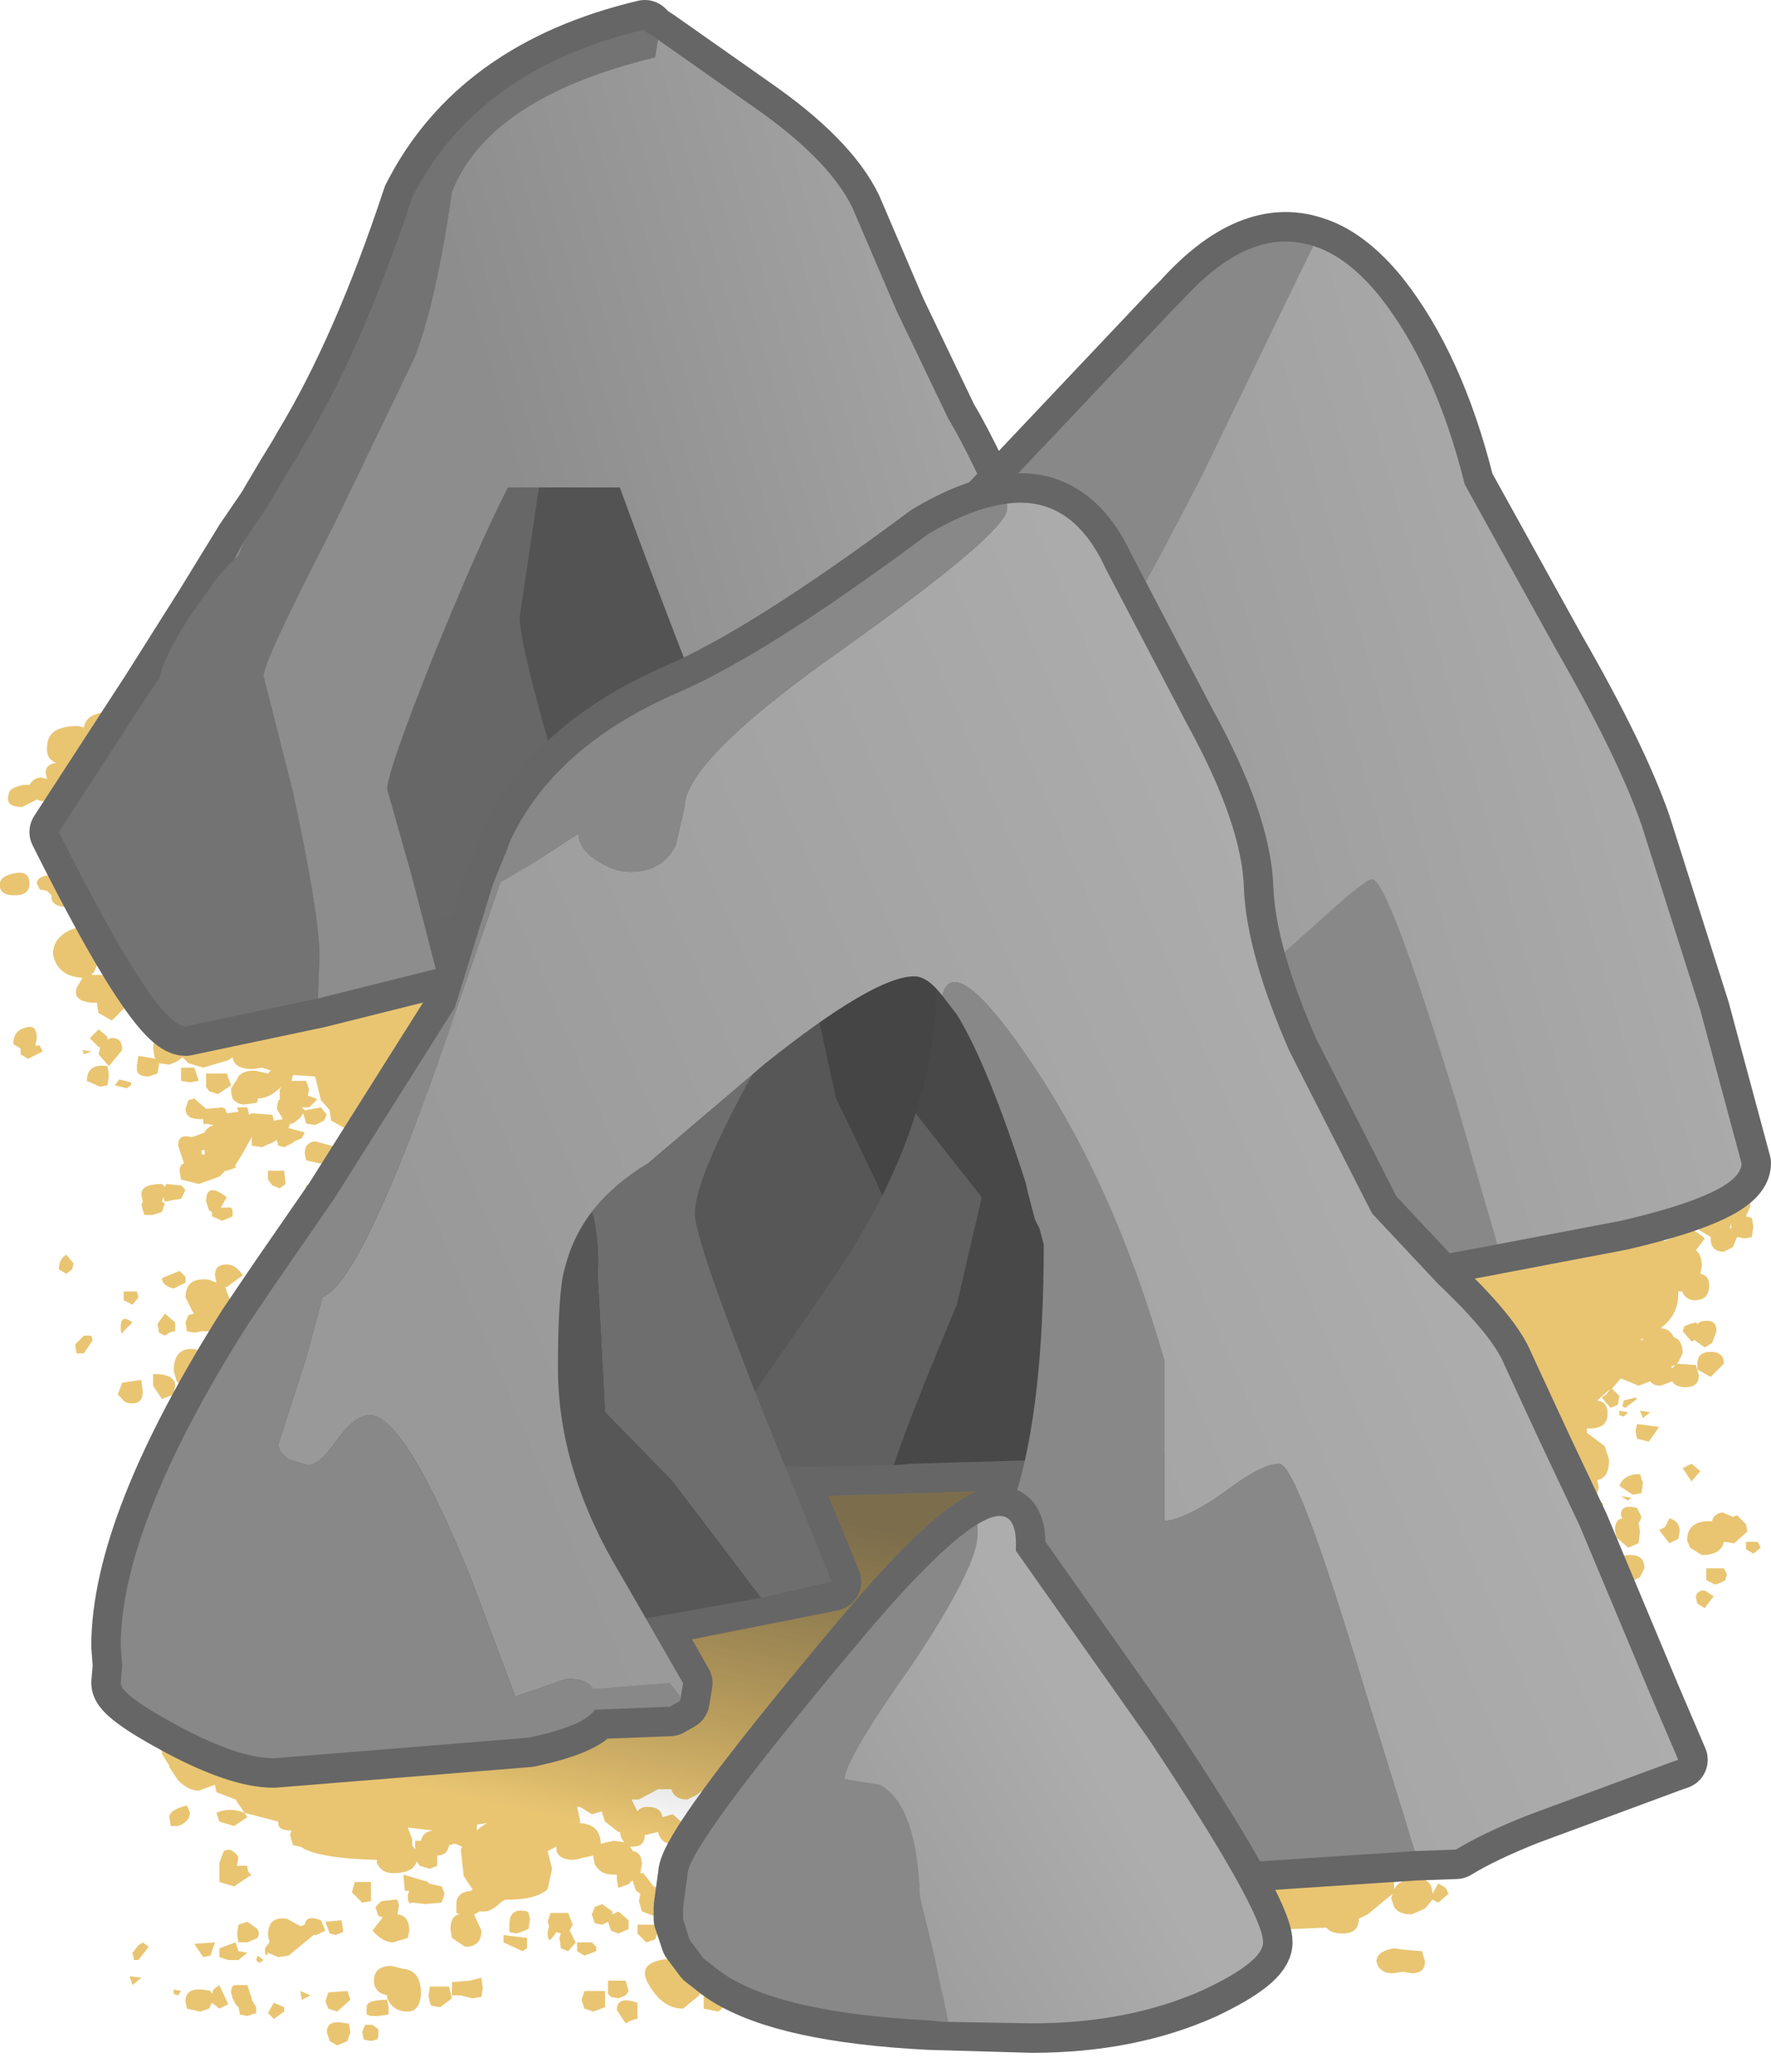 <?xml version="1.0" encoding="UTF-8" standalone="no"?>
<svg xmlns:xlink="http://www.w3.org/1999/xlink" height="70.35px" width="60.15px" xmlns="http://www.w3.org/2000/svg">
  <g transform="matrix(1.0, 0.0, 0.0, 1.0, -1.55, 9.25)">
    <path d="M52.6 36.85 Q49.95 36.85 49.25 36.25 49.1 36.1 49.1 35.5 49.1 34.55 50.95 33.4 52.55 32.35 54.65 31.75 58.1 30.7 58.3 31.45 58.45 31.85 58.05 32.9 L58.3 32.8 58.6 32.45 Q58.95 32.35 59.45 32.8 L59.15 33.2 Q59.35 33.35 59.35 33.75 L59.3 34.0 Q59.6 34.05 59.6 34.4 59.6 34.9 59.1 34.9 58.85 34.9 58.7 34.65 L58.7 34.6 58.55 34.6 58.55 34.7 Q58.55 35.4 57.95 35.85 58.25 35.85 58.4 36.15 58.7 36.25 58.7 36.7 L58.55 37.0 58.5 37.05 59.15 37.1 59.25 37.45 Q59.25 37.85 58.8 37.85 58.45 37.85 58.35 37.65 L57.95 37.8 Q57.7 37.8 57.6 37.65 L57.2 37.8 56.6 37.55 56.3 37.9 56.55 38.15 56.5 38.45 56.25 38.55 55.95 38.2 56.1 38.1 56.25 37.9 55.8 38.3 Q56.15 38.35 56.15 38.75 56.15 39.25 55.55 39.25 L55.45 39.25 55.45 39.4 56.05 39.85 56.2 40.3 Q56.2 40.95 55.8 41.0 L55.85 41.25 55.75 41.65 56.0 41.8 55.95 42.05 55.45 42.1 55.45 41.95 55.35 41.95 Q55.05 41.95 54.95 41.75 L54.9 41.55 Q54.9 41.15 55.4 40.95 L55.55 40.95 55.3 40.85 55.3 40.55 54.85 40.25 54.8 39.95 54.85 39.7 54.55 39.3 54.5 39.1 Q54.1 39.05 54.05 38.75 L54.1 38.1 53.15 37.4 Q52.8 37.25 52.8 36.85 L52.6 36.85 M60.3 32.45 L60.35 32.45 60.35 32.4 60.35 32.3 60.3 32.45 M59.85 31.5 Q59.9 31.2 60.4 31.2 61.0 31.2 61.0 31.7 L60.85 32.05 61.05 32.1 61.1 32.4 61.05 32.75 60.8 32.8 60.55 32.75 60.4 33.1 60.1 33.25 Q59.65 33.25 59.65 32.8 L59.65 32.75 59.15 32.45 59.1 32.15 Q59.1 31.55 59.8 31.5 L59.85 31.5 M57.35 36.2 L57.25 36.25 57.35 36.25 57.35 36.2 M59.45 35.6 Q59.85 35.55 59.85 35.95 L59.7 36.35 59.45 36.5 59.1 36.25 59.0 36.3 58.7 35.95 58.75 35.8 Q58.75 35.75 59.15 35.65 L59.2 35.7 Q59.3 35.6 59.45 35.6 M60.1 37.05 L59.65 37.5 59.2 37.25 59.2 37.05 Q59.2 36.65 59.65 36.65 60.1 36.65 60.1 37.05 M58.35 37.2 L58.45 37.1 58.3 37.15 58.35 37.2 M57.15 38.25 L56.75 38.55 56.65 38.5 56.7 38.3 57.1 38.2 57.15 38.25 M56.55 38.8 L56.55 38.65 56.85 38.7 56.7 38.85 56.55 38.8 M57.55 39.7 L57.15 39.6 57.1 39.35 57.15 39.1 57.9 39.2 57.55 39.7 M57.35 38.9 L57.25 38.65 57.6 38.7 57.35 38.9 M57.0 41.5 L56.55 41.2 Q56.7 40.8 57.25 40.8 L57.35 41.1 57.3 41.45 57.0 41.5 M56.95 41.6 L56.85 41.7 56.6 41.55 56.95 41.6 M56.5 43.1 L56.6 43.4 56.55 43.65 56.25 43.75 55.9 43.35 55.95 43.1 56.5 43.1 M56.6 42.2 Q56.6 41.8 57.15 41.95 L57.3 42.25 57.25 42.4 57.2 42.45 57.25 42.75 57.2 43.15 56.85 43.3 56.45 42.95 56.4 42.7 Q56.4 42.35 56.65 42.3 L56.6 42.2 M58.1 42.6 L58.25 42.3 Q58.6 42.4 58.6 42.75 L58.55 43.0 58.25 43.15 57.9 42.7 58.1 42.6 M59.0 41.05 L58.7 40.6 59.0 40.45 59.3 40.7 59.0 41.05 M58.85 43.05 Q58.85 42.45 59.5 42.4 L59.7 42.4 Q59.75 42.15 60.05 42.1 L60.4 42.25 60.55 42.2 60.85 42.5 60.9 42.75 60.45 43.15 60.1 43.1 Q60.0 43.55 59.35 43.55 L58.95 43.3 58.85 43.05 M60.2 44.2 L60.15 44.4 Q60.0 44.5 59.8 44.55 L59.5 44.4 59.5 44.0 60.1 44.0 60.2 44.2 M59.15 45.0 Q59.15 44.75 59.45 44.75 L59.75 44.95 59.45 45.35 59.2 45.2 59.15 45.0 M57.25 44.3 L56.95 44.45 Q56.5 44.45 56.5 44.0 56.5 43.5 56.95 43.55 57.4 43.55 57.4 44.0 L57.25 44.3 M61.35 43.3 L61.1 43.5 60.85 43.35 60.85 43.1 61.25 43.1 61.35 43.3 M5.35 15.8 L5.1 16.0 4.6 16.5 3.95 16.65 4.2 17.05 Q4.2 17.7 3.7 17.7 L3.35 17.6 Q3.35 17.95 2.95 17.95 L2.8 17.9 2.3 18.15 Q1.7 18.15 1.85 17.7 1.85 17.5 2.35 17.4 L2.55 17.4 Q2.7 17.15 2.95 17.15 L3.15 17.2 3.1 17.0 Q3.1 16.7 3.45 16.65 3.1 16.5 3.15 16.1 3.15 15.4 4.2 15.4 L4.4 15.45 Q4.45 15.05 5.0 14.95 5.55 14.8 5.55 15.35 L5.35 15.8 M3.55 20.55 L3.85 20.5 4.3 21.0 4.15 21.4 3.9 21.55 Q3.25 21.55 3.3 21.15 L3.15 21.0 2.9 20.95 2.8 20.75 Q2.8 20.45 3.5 20.45 L3.55 20.55 M1.55 20.75 Q1.55 20.5 2.05 20.4 2.55 20.3 2.55 20.75 2.55 21.15 2.05 21.15 1.5 21.15 1.55 20.75 M4.9 22.65 L4.8 22.9 4.65 23.1 4.75 23.3 4.85 23.5 4.75 23.75 4.65 23.85 4.85 23.85 Q5.55 23.85 5.55 24.3 L5.55 24.45 5.85 24.9 5.35 25.4 4.9 25.15 4.85 24.9 4.85 24.8 Q4.0 24.8 4.15 24.3 L4.35 23.95 Q3.5 23.9 3.35 23.15 3.35 22.5 4.15 22.25 4.9 22.0 4.9 22.65 M15.95 26.3 Q15.15 27.25 14.6 27.3 L14.75 27.45 14.85 27.7 Q14.85 28.15 14.25 28.4 L13.85 28.55 Q13.8 29.05 13.25 29.05 L12.8 28.8 12.75 28.5 12.75 28.45 12.45 28.1 12.25 27.3 11.5 27.25 11.45 27.45 11.95 27.45 12.05 27.75 12.0 27.95 12.3 28.05 12.3 28.1 12.05 28.35 11.8 28.35 11.9 28.45 12.45 28.35 12.65 28.6 12.55 28.8 12.25 28.95 11.95 28.9 11.85 28.55 11.75 28.7 11.5 28.9 11.4 28.9 11.35 29.05 11.9 29.2 11.8 29.4 11.55 29.5 11.5 29.55 11.2 29.7 11.0 29.65 10.95 29.45 10.8 29.55 Q10.65 29.6 10.45 29.7 L10.1 29.65 10.1 29.35 9.8 29.9 9.55 30.3 9.55 30.4 9.25 30.5 9.2 30.5 9.0 30.7 8.3 30.95 7.7 30.8 7.65 30.5 Q7.65 30.3 7.8 30.25 L7.6 29.65 Q7.6 29.25 8.0 29.35 L8.1 29.35 8.5 29.2 Q8.55 29.05 8.8 28.95 L8.55 28.9 Q8.45 29.0 8.45 28.75 L8.35 28.75 Q7.85 28.75 7.85 28.4 L7.95 28.1 8.15 28.05 8.55 28.4 9.1 28.35 9.2 28.4 9.25 28.55 9.65 28.5 9.6 28.35 9.95 28.35 10.0 28.55 10.0 28.6 10.1 28.55 10.8 28.6 10.85 28.8 11.15 28.75 11.1 28.65 10.95 28.4 11.0 28.1 11.05 28.1 11.05 27.9 11.05 27.75 11.1 27.65 Q10.7 28.05 10.3 28.05 L10.3 28.15 10.25 28.2 9.85 28.25 Q9.6 28.25 9.45 28.05 L9.4 27.85 9.4 27.7 9.6 27.4 Q9.7 27.1 10.2 27.1 L10.65 27.2 10.75 27.1 10.45 27.0 10.15 27.05 Q9.5 27.05 9.45 26.65 L9.3 26.75 8.45 27.0 7.95 26.85 7.75 26.65 7.55 26.8 7.3 26.9 6.95 26.85 6.95 26.9 6.9 27.2 6.6 27.3 Q6.25 27.3 6.2 27.1 L6.2 26.9 6.25 26.6 6.85 26.7 6.8 26.65 6.75 26.35 Q6.75 25.85 7.25 25.85 L7.7 26.25 Q8.4 25.6 9.05 25.65 9.55 25.7 9.65 26.05 9.85 25.3 13.2 24.2 16.7 23.0 16.7 25.0 L15.95 26.3 M11.2 30.5 L11.25 30.95 11.05 31.1 10.8 31.0 10.65 30.8 10.65 30.5 11.2 30.5 M12.25 29.5 L12.8 29.65 13.35 29.65 13.45 30.0 Q13.45 30.35 12.95 30.35 L12.5 30.35 12.5 30.25 12.4 30.25 11.95 30.15 11.9 29.9 Q11.9 29.55 12.25 29.5 M12.6 31.7 L12.3 31.75 12.1 31.6 12.2 31.85 12.2 32.15 11.9 32.2 11.55 32.15 11.5 31.85 Q11.5 31.45 12.0 31.55 L11.9 31.4 11.95 31.0 Q12.65 30.85 12.65 31.3 L12.6 31.7 M8.15 27.0 L8.3 27.45 8.0 27.5 7.7 27.45 7.7 27.0 8.15 27.0 M8.55 27.65 L8.55 27.2 9.25 27.2 9.4 27.6 8.95 27.9 8.65 27.8 8.55 27.65 M5.2 26.05 L5.3 26.0 Q5.7 25.95 5.7 26.4 L5.25 26.95 4.9 26.55 4.95 26.3 4.9 26.3 4.6 26.0 4.9 25.7 5.2 25.95 5.2 26.05 M5.2 27.6 L4.95 27.65 4.5 27.45 Q4.5 26.85 5.2 26.95 L5.25 27.25 5.2 27.6 M5.6 27.4 L6.0 27.5 6.0 27.6 5.85 27.7 5.45 27.6 5.6 27.4 M8.5 29.95 L8.5 29.8 8.4 29.8 8.4 29.85 8.4 29.95 8.5 29.95 M2.9 26.25 L3.0 26.45 2.5 26.7 2.25 26.55 2.25 26.35 2.0 26.2 Q2.0 25.75 2.4 25.65 2.8 25.5 2.8 26.0 L2.75 26.25 2.9 26.25 M4.65 26.45 L4.4 26.55 4.35 26.4 4.65 26.45 M4.0 33.85 L3.8 34.0 3.55 33.85 Q3.55 33.5 3.8 33.35 L4.05 33.65 4.0 33.85 M4.7 36.25 L4.4 36.7 4.15 36.7 4.1 36.4 4.4 36.1 4.5 36.1 4.65 36.1 4.7 36.25 M9.4 31.75 L9.45 31.85 9.45 32.05 9.1 32.2 8.75 32.05 8.75 31.9 8.65 31.85 8.55 31.55 Q8.55 30.85 9.25 31.4 L9.05 31.75 9.4 31.75 M7.7 31.45 L7.15 31.55 7.1 31.4 7.05 31.55 7.15 31.6 7.05 31.9 6.75 32.0 6.45 32.0 6.35 31.65 6.4 31.55 6.35 31.3 Q6.35 30.95 7.05 30.95 L7.15 31.05 7.2 30.95 7.7 31.0 7.85 31.15 7.7 31.45 M7.05 34.15 L7.65 33.9 7.85 34.1 7.85 34.3 7.45 34.5 Q7.05 34.4 7.05 34.15 M6.05 35.05 L5.75 34.9 5.75 34.6 6.2 34.6 6.25 34.8 6.05 35.05 M5.65 35.8 Q5.65 35.35 6.05 35.65 L5.75 35.95 Q5.65 36.15 5.65 35.8 M7.5 35.95 Q7.35 35.95 7.15 36.1 L6.95 36.0 6.9 35.7 7.15 35.35 7.5 35.65 7.5 35.95 M9.25 34.45 L9.2 34.45 9.45 35.15 9.2 35.7 8.7 35.95 8.4 35.95 8.15 36.0 7.9 35.95 7.85 35.65 7.95 35.4 8.15 35.35 8.1 35.3 7.85 34.8 Q7.85 34.1 8.65 34.2 L8.9 34.3 8.85 34.05 Q8.85 33.75 9.1 33.7 9.5 33.6 9.8 34.05 L9.25 34.45 M8.4 37.8 L8.0 38.0 7.55 37.65 7.45 37.3 Q7.45 36.55 8.05 36.55 8.6 36.55 8.6 37.3 L8.4 37.8 M6.75 37.4 Q7.5 37.4 7.5 37.8 L7.45 38.1 7.05 38.25 6.75 37.8 6.75 37.4 M6.4 38.0 Q6.4 38.4 6.05 38.4 5.8 38.4 5.7 38.25 L5.55 38.1 5.7 37.7 6.35 37.6 6.4 38.0 M23.05 41.65 Q23.05 40.95 28.25 40.5 L34.9 40.15 36.0 40.15 38.95 40.5 Q39.4 40.7 39.4 41.25 39.4 42.05 38.2 43.1 L36.8 43.9 37.6 44.2 37.9 44.7 Q37.9 45.45 36.8 45.65 L33.35 46.0 Q35.5 45.9 36.3 46.4 L36.7 47.0 Q36.7 48.1 34.55 48.05 L34.25 48.1 Q34.75 48.55 35.55 48.9 35.9 49.0 35.9 49.7 35.9 50.6 33.45 50.95 L27.65 51.55 25.4 51.55 25.2 51.7 24.9 51.85 Q24.45 51.85 24.35 51.5 L23.9 51.5 23.25 51.85 23.0 51.85 23.2 52.25 Q23.3 52.1 23.55 52.1 24.0 52.1 24.05 52.45 L24.4 52.35 24.85 52.75 Q24.85 53.35 24.35 53.35 24.0 53.35 23.9 52.95 L23.5 53.05 23.45 53.05 Q23.45 53.45 23.05 53.45 L22.95 53.45 23.05 53.6 Q23.35 53.65 23.35 54.05 L23.3 54.35 23.4 54.35 23.75 54.8 24.2 54.95 24.3 55.3 24.1 55.7 24.3 55.85 24.05 56.25 23.75 55.95 23.8 55.8 23.75 55.8 23.35 55.65 23.25 55.3 23.3 55.05 23.15 54.95 23.05 54.65 23.05 54.6 22.95 54.65 22.95 54.7 22.7 54.8 22.55 54.85 22.5 54.55 22.5 54.4 22.35 54.4 Q21.95 54.4 21.75 54.05 L21.7 53.8 21.7 53.75 21.05 53.9 Q20.55 53.9 20.45 53.6 L20.45 53.45 20.15 53.6 20.3 54.2 20.15 54.9 Q19.75 55.25 18.8 55.25 L18.7 55.25 18.55 55.35 Q18.25 55.65 18.0 55.65 L17.85 55.65 17.65 55.75 17.9 56.3 Q17.9 56.85 17.35 56.85 L16.9 56.55 16.85 56.25 Q16.85 55.8 17.15 55.75 L17.05 55.7 17.05 55.4 Q17.05 55.0 17.55 54.95 L17.6 54.9 17.3 54.45 17.2 53.55 17.25 53.45 17.0 53.35 16.8 53.4 Q16.75 53.75 16.4 53.75 L16.4 53.8 16.4 54.1 16.15 54.2 15.8 54.1 15.7 53.95 Q15.6 54.35 14.9 54.35 14.5 54.35 14.35 54.0 L14.35 53.9 Q12.35 53.85 11.75 53.45 L11.5 53.4 11.4 53.05 11.45 52.9 11.4 52.9 Q11.05 52.9 11.0 52.7 L11.0 52.6 9.85 52.3 9.95 52.45 9.5 52.75 9.0 52.6 8.9 52.3 Q9.35 52.1 9.85 52.3 L9.55 51.85 8.9 51.6 8.85 51.35 8.3 51.55 Q7.95 51.55 7.6 51.2 L7.3 50.75 7.3 50.7 7.05 50.3 7.05 50.0 7.7 50.1 7.7 50.2 10.9 50.4 11.35 50.5 Q11.35 50.0 11.9 50.0 L14.05 50.1 17.25 49.7 17.2 49.35 22.55 46.9 22.4 46.3 Q22.4 45.6 23.95 45.05 L26.7 44.0 26.8 43.95 24.1 44.25 Q23.15 44.25 22.85 43.9 L22.8 43.45 Q22.8 43.0 23.25 42.85 23.5 42.7 24.3 42.5 23.05 42.5 23.05 41.65 M26.0 52.7 Q26.0 53.25 25.5 53.25 L24.9 52.9 24.9 52.7 Q24.9 52.1 25.45 52.1 26.0 52.1 26.0 52.7 M21.25 52.1 L21.15 52.1 21.25 52.55 21.25 52.65 Q21.95 52.7 21.95 53.35 L22.4 53.25 22.75 53.3 22.65 53.15 22.6 52.95 22.55 52.95 22.1 52.6 22.0 52.3 22.0 52.25 21.65 52.35 21.25 52.1 M22.0 55.4 L22.35 55.65 22.35 55.75 22.55 55.65 22.9 55.95 22.9 56.25 22.55 56.4 22.3 56.3 22.2 56.0 22.0 56.1 21.75 56.05 21.65 55.75 21.75 55.5 22.0 55.4 M23.85 56.15 L23.9 56.35 23.8 56.6 23.5 56.7 23.2 56.4 23.2 56.1 23.75 56.1 23.85 56.15 M22.8 58.5 L22.55 58.6 22.3 58.55 22.2 58.45 22.2 58.0 22.8 58.0 22.9 58.35 22.8 58.5 M23.45 57.75 Q23.45 57.3 24.4 57.25 25.2 57.2 25.3 57.95 L26.0 57.85 26.05 58.15 26.05 58.25 Q26.4 58.35 26.3 58.75 L25.95 59.05 25.45 58.95 25.45 58.65 25.45 58.5 25.3 58.45 25.3 58.5 24.75 58.95 Q24.2 58.95 23.8 58.45 23.45 58.0 23.45 57.75 M21.8 56.85 L21.8 57.0 21.4 57.15 21.15 57.0 21.15 56.7 21.65 56.7 21.8 56.85 M20.9 56.3 L21.1 56.7 20.85 57.0 20.6 56.9 20.55 56.55 20.6 56.4 20.45 56.35 20.3 56.55 Q20.15 56.75 20.15 56.35 L20.2 56.15 20.15 56.0 20.25 55.7 20.85 55.7 21.0 56.1 20.9 56.3 M21.4 58.35 L22.1 58.35 22.1 58.9 21.7 59.05 21.4 58.95 21.3 58.65 21.4 58.35 M22.8 59.45 L22.5 59.0 Q22.5 58.5 23.2 58.75 L23.2 59.3 Q23.05 59.3 22.8 59.45 M16.25 52.9 L15.4 52.8 15.55 53.2 15.55 53.4 15.65 53.55 15.65 53.25 15.85 53.25 Q15.9 52.95 16.25 52.9 M16.1 54.7 L16.55 54.8 16.65 55.05 16.55 55.35 16.0 55.4 15.55 55.35 Q15.4 55.45 15.4 55.1 L15.45 54.95 15.3 54.95 15.25 54.4 16.1 54.65 16.1 54.7 M17.75 52.7 L17.75 52.9 Q17.9 52.75 18.1 52.65 L17.75 52.7 M13.6 54.65 L14.15 54.65 14.15 55.3 13.85 55.35 13.5 55.0 13.6 54.65 M15.05 55.25 L15.1 55.45 15.05 55.75 Q15.45 55.8 15.45 56.3 L15.4 56.55 14.9 56.7 Q14.55 56.7 14.2 56.3 L14.55 55.85 14.4 55.8 14.3 55.5 14.5 55.3 14.95 55.25 15.05 55.25 M13.2 56.25 L13.2 56.35 12.95 56.45 12.75 56.4 12.6 56.0 13.15 55.95 13.2 56.25 M13.35 58.35 L13.45 58.65 13.0 59.05 12.7 58.95 12.6 58.7 12.7 58.4 13.35 58.35 M14.7 58.5 Q14.25 58.4 14.25 58.0 14.25 57.5 14.85 57.5 L15.25 57.6 Q15.85 57.65 15.85 58.45 15.8 59.05 15.4 59.05 14.9 59.05 14.7 58.6 L14.7 58.5 M11.9 56.1 Q11.95 55.75 12.45 55.95 L12.6 56.3 12.3 56.45 12.2 56.45 11.9 56.7 11.35 57.15 11.0 57.2 10.65 57.05 Q10.55 57.3 10.55 56.9 L10.7 56.7 10.65 56.45 Q10.65 55.8 11.3 55.9 L11.75 56.15 11.9 56.1 M10.3 56.55 L9.95 56.7 9.65 56.7 9.6 56.4 9.65 56.1 9.95 56.0 10.3 56.25 10.35 56.4 10.3 56.55 M10.35 57.4 L10.25 57.3 10.3 57.15 10.5 57.3 10.35 57.4 M12.1 58.5 L11.8 58.65 11.75 58.35 12.1 58.5 M10.25 59.1 L9.95 59.2 9.7 59.15 9.65 58.9 9.55 58.8 9.45 58.6 9.4 58.4 Q9.4 58.15 9.55 58.15 L9.95 58.15 10.1 58.6 10.1 58.65 10.25 58.9 10.25 59.1 M10.85 59.3 L10.65 59.1 10.85 58.75 11.2 58.9 11.2 59.05 10.85 59.3 M14.75 59.15 L14.4 59.2 14.15 59.2 14.0 59.15 14.0 58.9 Q14.0 58.65 14.7 58.65 L14.75 58.9 14.75 59.15 M14.2 59.5 L14.4 59.65 14.4 59.9 14.35 60.0 14.15 60.05 13.9 60.0 13.9 59.95 13.85 59.75 13.95 59.5 14.2 59.5 M13.35 60.05 L13.0 60.2 12.75 60.05 12.65 59.75 Q12.65 59.3 13.3 59.45 L13.4 59.45 13.45 59.75 13.35 60.05 M19.5 56.25 L19.1 56.4 18.85 56.35 18.85 56.1 Q18.85 55.5 19.45 55.65 L19.5 55.7 19.55 55.9 19.5 56.25 M19.3 57.0 L18.65 56.7 18.65 56.45 19.45 56.55 19.45 56.9 19.3 57.0 M17.9 58.55 L17.6 58.6 17.2 58.5 16.9 58.5 16.9 58.05 17.5 58.0 17.9 57.9 17.95 58.25 17.9 58.55 M16.1 58.5 L16.15 58.2 16.8 58.2 16.9 58.6 16.5 58.9 16.2 58.85 16.15 58.75 16.1 58.5 M8.0 52.3 Q8.0 52.6 7.6 52.75 L7.35 52.75 7.3 52.45 Q7.3 52.2 7.9 52.05 L8.0 52.3 M9.65 53.8 L9.6 54.1 9.95 54.1 Q9.95 54.35 10.1 54.4 L9.5 54.8 9.0 54.65 9.0 54.25 9.0 54.0 9.15 53.6 Q9.4 53.45 9.65 53.8 M9.65 57.0 L9.95 57.05 9.65 57.3 9.3 57.3 9.0 57.2 9.0 56.9 9.55 56.7 9.65 57.0 M8.7 57.15 L8.45 57.2 8.15 56.75 8.85 56.7 8.7 57.15 M7.6 58.5 L7.45 58.45 7.45 58.3 7.7 58.35 7.6 58.5 M8.7 58.35 L8.75 58.45 8.8 58.3 9.0 58.15 9.3 58.8 9.0 58.95 8.75 58.75 8.65 58.95 8.35 59.05 7.9 58.95 7.85 58.7 Q7.85 58.15 8.7 58.35 M6.6 56.85 L6.25 57.3 6.1 57.3 6.05 57.05 6.25 56.8 6.4 56.7 6.6 56.85 M5.95 57.85 L6.35 57.9 6.05 58.15 5.95 57.85 M50.75 55.05 L50.4 55.35 50.2 55.25 49.95 55.55 49.5 55.75 Q49.05 55.75 48.9 55.5 L48.8 55.2 48.85 55.05 48.0 55.75 47.7 55.9 Q47.7 56.4 47.15 56.4 46.75 56.4 46.6 56.2 L45.4 56.25 Q44.95 56.25 44.8 55.75 L44.7 55.2 Q44.7 54.3 46.8 53.95 48.9 53.6 48.9 54.7 L48.9 54.9 Q49.05 54.6 49.5 54.55 50.2 54.45 50.2 55.05 L50.4 54.7 50.65 54.85 50.75 55.05 M49.25 56.95 L49.85 57.0 49.95 57.35 Q49.95 57.75 49.5 57.75 L49.2 57.7 48.85 57.75 Q48.5 57.75 48.35 57.5 L48.3 57.35 Q48.3 57.0 48.9 56.9 L49.25 56.95" fill="#e9c572" fill-rule="evenodd" stroke="none"/>
    <path d="M41.65 44.4 Q41.65 48.15 36.6 53.65 30.5 60.45 22.8 60.05 L18.9 60.05 Q16.0 61.1 14.1 61.1 7.05 61.1 5.25 58.85 4.65 58.1 4.65 55.4 4.65 49.15 7.3 47.3 9.2 45.95 16.5 45.35 20.05 45.05 20.1 43.65 20.15 41.05 20.6 40.45 21.45 39.5 24.85 38.2 28.45 36.85 30.75 36.85 31.95 36.85 32.45 37.2 L33.5 37.55 36.95 37.65 37.45 38.25 Q38.6 39.0 39.65 40.3 L41.0 42.35 Q41.65 43.65 41.65 44.4" fill="url(#gradient0)" fill-rule="evenodd" stroke="none"/>
    <path d="M27.1 -5.65 Q29.7 -3.85 30.5 -2.2 L32.0 1.3 33.75 4.95 Q35.5 7.85 39.85 19.25 39.85 19.65 31.8 24.25 L29.5 25.45 Q28.05 26.3 27.5 26.8 27.45 27.75 26.75 28.1 L19.85 28.55 18.65 28.4 Q18.5 28.35 18.5 27.7 18.5 26.25 22.05 22.2 25.3 18.5 26.7 17.7 L25.95 16.0 Q25.9 16.7 25.45 17.2 24.9 18.05 23.9 18.05 21.9 18.05 20.55 17.3 L21.45 20.2 Q21.45 20.75 16.0 22.1 L16.35 23.65 12.35 24.65 7.85 25.6 Q6.85 25.6 3.55 19.0 L6.7 14.15 8.5 11.3 9.85 9.1 10.6 8.0 11.25 6.9 11.65 6.25 11.85 5.9 Q13.85 2.6 15.55 -2.55 17.75 -6.9 23.45 -8.25 L23.45 -8.2 23.9 -7.9 27.1 -5.65" fill="#535353" fill-rule="evenodd" stroke="none"/>
    <path d="M27.1 -5.65 L23.9 -7.9 23.45 -8.2 23.45 -8.25 Q17.75 -6.9 15.55 -2.55 13.85 2.6 11.85 5.9 L11.65 6.25 11.25 6.9 10.6 8.0 9.85 9.1 8.5 11.3 6.7 14.15 3.55 19.0 Q6.85 25.6 7.85 25.6 L12.35 24.65 16.35 23.65 16.0 22.1 Q21.45 20.75 21.45 20.2 L20.55 17.3 Q21.9 18.05 23.9 18.05 24.9 18.05 25.45 17.2 25.9 16.7 25.95 16.0 L26.7 17.7 Q25.3 18.5 22.05 22.2 18.5 26.25 18.5 27.7 18.5 28.35 18.65 28.4 L19.85 28.55 26.75 28.1 Q27.45 27.75 27.5 26.8 28.05 26.3 29.5 25.45 L31.8 24.25 Q39.85 19.65 39.85 19.25 35.5 7.85 33.75 4.95 L32.0 1.3 30.5 -2.2 Q29.7 -3.85 27.1 -5.65 Z" fill="none" stroke="#666666" stroke-linecap="round" stroke-linejoin="round" stroke-width="2.0"/>
    <path d="M18.45 14.75 Q18.0 13.4 18.0 10.4 18.0 8.2 20.15 4.8 22.55 1.1 23.6 5.7 L24.9 11.45 25.95 15.8 Q25.95 16.6 25.45 17.2 24.9 18.05 23.9 18.05 19.7 18.05 18.45 14.75" fill="#535353" fill-rule="evenodd" stroke="none"/>
    <path d="M19.2 11.7 Q19.2 12.95 21.45 20.2 21.45 20.85 14.1 22.55 12.85 22.55 12.2 20.35 11.8 18.9 11.8 17.85 11.8 14.15 13.6 9.4 15.5 4.2 17.95 2.85 L18.05 3.65 17.4 6.6 17.35 6.75 19.6 5.15 19.95 5.25 20.1 5.65 19.2 11.7" fill="#676767" fill-rule="evenodd" stroke="none"/>
    <path d="M23.9 -7.9 L23.8 -7.3 Q18.2 -5.95 16.9 -2.75 16.35 1.1 15.6 2.95 L12.9 8.55 Q10.5 13.2 10.5 13.7 L11.5 17.65 Q12.4 21.85 12.4 23.2 L12.35 24.65 7.85 25.6 Q6.85 25.6 3.55 19.0 L6.7 14.15 6.95 13.8 Q7.25 12.65 8.55 10.9 9.05 10.15 9.5 9.75 L9.65 9.6 9.85 9.1 10.6 8.0 11.25 6.9 11.65 6.25 11.85 5.9 Q13.85 2.6 15.55 -2.55 17.75 -6.9 23.45 -8.25 L23.45 -8.2 23.9 -7.9" fill="#737373" fill-rule="evenodd" stroke="none"/>
    <path d="M12.35 24.65 L12.4 23.2 Q12.4 21.85 11.5 17.65 L10.5 13.7 Q10.5 13.2 12.9 8.55 L15.6 2.95 Q16.35 1.1 16.9 -2.75 18.2 -5.95 23.8 -7.3 L23.9 -7.9 27.1 -5.65 Q29.7 -3.85 30.5 -2.2 L32.0 1.3 33.75 4.95 Q35.5 7.85 39.85 19.25 39.85 19.65 31.8 24.25 L29.5 25.45 Q28.05 26.3 27.5 26.8 27.45 27.75 26.75 28.1 L19.85 28.55 18.65 28.4 Q18.5 28.35 18.5 27.7 18.5 26.25 22.05 22.2 25.3 18.5 26.7 17.7 25.35 14.8 22.6 7.3 L18.8 7.3 Q17.85 9.15 16.3 12.95 14.7 16.95 14.7 17.55 L15.55 20.55 16.35 23.65 12.35 24.65 M9.85 9.1 L9.65 9.6 9.5 9.75 9.85 9.1" fill="url(#gradient1)" fill-rule="evenodd" stroke="none"/>
    <path d="M41.7 0.95 Q44.0 -1.6 46.15 -0.9 47.3 -0.55 48.4 0.8 50.3 3.2 51.3 7.2 L54.4 12.8 Q56.5 16.45 57.3 18.75 L59.3 25.05 60.7 30.25 Q60.7 31.25 56.6 32.2 L52.4 33.0 52.15 33.05 48.9 33.65 48.75 33.7 45.8 34.2 43.55 34.6 41.4 34.6 Q40.4 32.45 39.6 28.65 L38.15 22.45 37.7 19.35 Q37.4 17.25 36.75 16.4 L34.65 13.5 Q33.7 11.9 34.05 10.6 L34.0 10.5 30.95 13.15 Q30.8 13.45 30.8 12.85 30.8 12.4 34.4 8.65 L35.3 7.7 41.4 1.25 41.7 0.95" fill="#888888" fill-rule="evenodd" stroke="none"/>
    <path d="M41.7 0.95 Q44.0 -1.6 46.15 -0.9 47.3 -0.55 48.4 0.8 50.3 3.2 51.3 7.2 L54.4 12.8 Q56.5 16.45 57.3 18.75 L59.3 25.05 60.7 30.25 Q60.7 31.25 56.6 32.2 L52.4 33.0 52.15 33.05 48.9 33.65 48.75 33.7 45.8 34.2 43.55 34.6 41.4 34.6 Q40.4 32.45 39.6 28.65 L38.15 22.45 37.7 19.35 Q37.4 17.25 36.75 16.4 L34.65 13.5 Q33.7 11.9 34.05 10.6 L34.0 10.5 30.95 13.15 Q30.8 13.45 30.8 12.85 30.8 12.4 34.4 8.65 L35.3 7.7 41.4 1.25 41.7 0.95 Z" fill="none" stroke="#666666" stroke-linecap="round" stroke-linejoin="round" stroke-width="2.0"/>
    <path d="M45.8 34.2 L44.65 30.8 Q41.45 23.25 41.45 21.6 41.45 19.5 42.35 21.0 L43.8 24.3 46.05 22.3 Q47.9 20.6 48.15 20.6 48.7 20.6 51.05 28.3 L52.4 33.0 52.15 33.05 48.9 33.65 48.45 32.55 48.3 32.55 48.75 33.7 45.8 34.2 M46.15 -0.9 L42.4 6.85 Q38.35 14.75 37.55 14.75 36.75 14.75 36.6 14.1 L36.55 13.4 Q36.55 12.55 37.0 11.45 35.95 11.2 35.05 9.8 L34.4 8.65 35.3 7.7 41.4 1.25 41.7 0.95 Q44.0 -1.6 46.15 -0.9" fill="#888888" fill-rule="evenodd" stroke="none"/>
    <path d="M52.4 33.0 L51.05 28.3 Q48.7 20.6 48.15 20.6 47.9 20.6 46.05 22.3 L43.8 24.3 42.35 21.0 Q41.45 19.5 41.45 21.6 41.45 23.25 44.65 30.8 L45.8 34.2 43.55 34.6 41.4 34.6 Q40.4 32.45 39.6 28.65 L38.15 22.45 37.7 19.35 Q37.4 17.25 36.75 16.4 L34.65 13.5 Q33.7 11.9 34.05 10.6 L34.0 10.5 30.95 13.15 Q30.8 13.45 30.8 12.85 30.8 12.4 34.4 8.65 L35.05 9.8 Q35.95 11.2 37.0 11.45 36.55 12.55 36.55 13.4 L36.6 14.1 Q36.75 14.75 37.55 14.75 38.35 14.75 42.4 6.85 L46.15 -0.9 Q47.3 -0.55 48.4 0.8 50.3 3.2 51.3 7.2 L54.4 12.8 Q56.5 16.45 57.3 18.75 L59.3 25.05 60.7 30.25 Q60.7 31.25 56.6 32.2 L52.4 33.0 M48.75 33.7 L48.3 32.55 48.45 32.55 48.9 33.65 48.75 33.7" fill="url(#gradient2)" fill-rule="evenodd" stroke="none"/>
    <path d="M43.8 20.95 Q43.9 23.15 45.35 26.45 L48.15 31.95 50.4 34.35 Q52.25 36.1 52.65 37.1 L53.9 39.8 55.2 42.55 57.65 48.4 58.55 50.5 58.4 50.55 53.4 52.4 Q51.9 53.0 51.0 53.55 L49.6 53.6 40.55 54.2 40.4 53.8 38.3 53.85 35.3 53.6 Q33.3 53.2 32.1 52.2 30.7 51.05 30.7 49.9 30.7 47.7 33.2 44.95 L35.7 42.05 36.05 41.5 36.4 40.35 34.2 40.4 29.2 40.55 28.2 40.55 29.8 44.45 23.5 45.7 24.75 47.9 24.65 48.5 24.3 48.7 21.75 48.8 Q21.4 49.35 19.5 49.75 L10.85 50.45 Q9.65 50.45 7.6 49.35 5.65 48.3 5.65 47.9 L5.7 47.3 5.65 46.65 Q5.65 42.55 9.95 35.75 L11.0 34.2 12.9 31.45 17.0 24.95 18.3 20.75 18.75 19.65 18.9 19.25 Q20.4 16.1 24.5 14.3 27.55 13.0 33.05 8.9 34.55 8.0 35.75 7.85 37.95 7.55 39.1 10.05 L41.85 15.3 Q43.75 18.75 43.8 20.95" fill="#454545" fill-rule="evenodd" stroke="none"/>
    <path d="M43.8 20.95 Q43.9 23.15 45.35 26.45 L48.15 31.95 50.4 34.35 Q52.25 36.1 52.65 37.1 L53.9 39.8 55.2 42.55 57.65 48.4 58.55 50.5 58.4 50.55 53.4 52.4 Q51.9 53.0 51.0 53.55 L49.6 53.6 40.55 54.2 40.4 53.8 38.3 53.85 35.3 53.6 Q33.3 53.2 32.1 52.2 30.7 51.05 30.7 49.9 30.7 47.7 33.2 44.95 L35.7 42.05 36.05 41.5 36.4 40.35 34.2 40.4 29.2 40.55 28.2 40.55 29.8 44.45 23.5 45.7 24.75 47.9 24.65 48.5 24.3 48.7 21.75 48.8 Q21.4 49.35 19.5 49.75 L10.85 50.45 Q9.65 50.45 7.6 49.35 5.65 48.3 5.65 47.9 L5.7 47.3 5.65 46.65 Q5.65 42.55 9.95 35.75 L11.0 34.2 12.9 31.45 17.0 24.95 18.3 20.75 18.75 19.65 18.9 19.25 Q20.4 16.1 24.5 14.3 27.55 13.0 33.05 8.9 34.55 8.0 35.75 7.85 37.95 7.55 39.1 10.05 L41.85 15.3 Q43.75 18.75 43.8 20.95 Z" fill="none" stroke="#666666" stroke-linecap="round" stroke-linejoin="round" stroke-width="2.0"/>
    <path d="M32.0 33.45 Q30.8 35.6 30.4 35.85 29.35 35.25 30.1 33.9 L28.15 32.7 Q27.6 32.3 27.6 31.2 L28.0 30.25 28.45 29.55 27.1 28.85 Q26.9 28.75 26.9 28.3 26.9 27.65 28.15 26.1 29.5 24.5 31.0 23.5 35.05 20.7 35.05 25.9 35.05 26.7 34.35 27.4 33.6 28.15 33.6 29.05 L33.35 29.95 33.15 30.65 Q33.15 31.25 32.0 33.45" fill="#454545" fill-rule="evenodd" stroke="none"/>
    <path d="M28.45 22.25 L29.3 25.1 29.95 28.05 31.3 30.85 32.6 33.85 Q32.6 34.3 31.6 34.9 30.7 35.45 29.8 35.65 L30.1 35.75 30.4 36.2 29.45 37.3 28.2 38.1 26.3 38.1 25.75 37.35 Q25.7 37.05 26.0 36.7 L25.4 36.4 23.4 36.0 Q23.2 35.25 23.65 34.9 L23.2 34.65 22.8 34.35 23.15 33.8 Q23.35 33.5 23.8 33.45 L23.45 33.2 Q23.3 32.95 23.3 32.6 23.3 32.0 26.35 27.3 27.1 26.3 27.65 24.45 28.15 22.6 28.45 22.25" fill="#575757" fill-rule="evenodd" stroke="none"/>
    <path d="M34.3 23.45 L35.3 23.2 35.3 23.6 35.15 24.0 Q38.1 25.15 40.1 30.65 41.75 35.1 41.75 38.5 L41.7 39.4 41.2 40.1 37.65 40.3 37.7 39.5 38.25 35.25 38.1 34.8 37.95 34.35 38.25 33.15 37.3 31.2 36.45 28.95 36.85 29.1 37.25 29.05 37.3 28.75 Q37.3 28.0 36.25 26.35 L34.75 24.1 34.3 23.45 M31.9 40.5 L29.2 40.55 Q26.8 40.55 26.35 40.0 L26.3 39.3 29.85 34.15 Q31.8 31.3 32.65 28.55 L34.9 31.4 34.05 35.05 Q32.4 39.0 31.9 40.5" fill="#606060" fill-rule="evenodd" stroke="none"/>
    <path d="M37.65 40.3 L34.2 40.4 32.45 40.45 31.9 40.5 Q32.4 39.0 34.05 35.05 L34.9 31.4 32.65 28.55 Q33.35 26.35 33.35 24.2 33.35 23.7 34.1 23.5 L34.3 23.45 34.75 24.1 36.25 26.35 Q37.3 28.0 37.3 28.75 L37.25 29.05 36.85 29.1 36.45 28.95 37.3 31.2 38.25 33.15 37.95 34.35 38.1 34.8 38.25 35.25 37.7 39.5 37.65 40.3" fill="#484848" fill-rule="evenodd" stroke="none"/>
    <path d="M23.2 45.75 L21.5 45.85 Q18.6 45.85 16.85 41.7 L15.65 37.3 Q15.65 33.1 18.6 28.65 21.5 24.3 24.25 24.3 25.25 24.3 25.95 25.0 L26.6 26.0 27.45 24.55 Q28.3 23.45 29.0 23.65 L28.8 23.9 Q28.65 24.15 28.65 24.5 L26.9 27.6 Q25.15 30.85 25.15 31.95 25.15 32.85 27.45 38.65 L29.8 44.45 27.4 45.0 24.35 41.0 22.1 38.7 21.85 34.05 Q21.95 32.1 21.25 30.9 20.55 29.8 20.55 32.0 L20.6 33.4 20.55 33.4 Q19.9 33.25 20.0 34.35 L19.75 36.3 Q20.3 45.0 21.15 45.0 21.65 45.0 21.65 44.0 L21.9 43.65 23.2 45.75" fill="#6e6e6e" fill-rule="evenodd" stroke="none"/>
    <path d="M27.4 45.0 L23.2 45.75 21.9 43.65 21.65 44.0 Q21.65 45.0 21.15 45.0 20.3 45.0 19.75 36.3 L20.0 34.35 Q19.9 33.25 20.55 33.4 L20.6 33.4 20.55 32.0 Q20.55 29.8 21.25 30.9 21.95 32.1 21.85 34.05 L22.1 38.7 24.35 41.0 27.4 45.0" fill="#575757" fill-rule="evenodd" stroke="none"/>
    <path d="M49.6 53.6 L40.55 54.2 40.4 53.8 38.3 53.85 35.3 53.6 35.65 53.35 Q36.85 52.4 36.85 52.0 35.15 46.45 35.15 45.35 35.15 44.9 35.7 42.05 L36.05 41.5 Q37.0 38.45 37.0 33.0 L36.85 32.45 36.7 32.15 36.45 31.2 36.4 30.95 Q35.1 26.9 34.05 25.2 L33.55 24.55 Q33.95 23.05 36.35 26.5 39.3 30.7 41.1 36.95 L41.1 42.4 Q41.9 42.3 43.15 41.4 44.4 40.45 45.0 40.45 45.6 40.45 47.85 47.95 L49.6 53.6 M24.65 48.5 L24.3 48.7 21.75 48.8 Q21.4 49.35 19.5 49.75 L10.85 50.45 Q9.65 50.45 7.6 49.35 5.65 48.3 5.65 47.9 L5.7 47.3 5.65 46.65 Q5.65 42.55 9.95 35.75 L11.0 34.2 12.9 31.45 17.0 24.95 18.3 20.75 18.75 19.65 18.9 19.25 Q20.4 16.1 24.5 14.3 27.55 13.0 33.05 8.9 34.55 8.0 35.75 7.85 L35.75 8.05 Q35.75 8.8 30.3 12.7 24.8 16.55 24.8 18.15 L24.5 19.45 Q24.05 20.35 22.95 20.35 22.4 20.35 21.8 19.95 21.2 19.55 21.2 19.05 L19.5 20.15 18.55 20.7 16.35 27.05 Q13.75 34.3 12.5 34.8 L11.95 36.85 11.0 39.8 Q11.0 40.05 11.35 40.3 L12.0 40.5 Q12.4 40.5 12.95 39.7 13.6 38.8 14.1 38.8 15.3 38.8 17.55 44.35 L19.05 48.35 19.65 48.15 20.8 47.75 Q21.5 47.75 21.7 48.1 L24.3 47.9 24.65 48.35 24.65 48.5" fill="#888888" fill-rule="evenodd" stroke="none"/>
    <path d="M35.75 7.85 Q37.95 7.55 39.1 10.05 L41.85 15.3 Q43.75 18.75 43.8 20.95 43.9 23.15 45.35 26.45 L48.15 31.95 50.4 34.35 Q52.25 36.1 52.65 37.1 L53.9 39.8 55.2 42.55 57.65 48.4 58.55 50.5 58.4 50.55 53.4 52.4 Q51.9 53.0 51.0 53.55 L49.6 53.6 47.85 47.95 Q45.6 40.45 45.0 40.45 44.4 40.45 43.15 41.4 41.9 42.3 41.1 42.4 L41.1 36.95 Q39.3 30.7 36.35 26.5 33.95 23.05 33.55 24.55 33.05 23.9 32.6 23.9 31.25 23.9 27.55 26.85 L23.55 30.25 Q21.3 31.6 20.75 33.75 20.5 34.5 20.5 37.2 20.5 40.7 22.65 44.25 L24.75 47.9 24.65 48.5 24.65 48.35 24.3 47.9 21.7 48.1 Q21.5 47.75 20.8 47.75 L19.65 48.15 19.05 48.35 17.55 44.35 Q15.3 38.8 14.1 38.8 13.6 38.8 12.95 39.7 12.4 40.5 12.0 40.5 L11.35 40.3 Q11.0 40.05 11.0 39.8 L11.95 36.85 12.5 34.8 Q13.75 34.3 16.35 27.05 L18.55 20.7 19.5 20.15 21.2 19.05 Q21.2 19.55 21.8 19.95 22.4 20.35 22.95 20.35 24.05 20.35 24.5 19.45 L24.8 18.15 Q24.8 16.55 30.3 12.7 35.75 8.8 35.75 8.05 L35.75 7.85 M35.3 53.6 Q33.3 53.2 32.1 52.2 30.7 51.05 30.7 49.9 30.7 47.7 33.2 44.95 L35.7 42.05 Q35.15 44.9 35.15 45.35 35.15 46.45 36.85 52.0 36.85 52.4 35.65 53.35 L35.3 53.6" fill="url(#gradient3)" fill-rule="evenodd" stroke="none"/>
    <path d="M34.75 42.5 Q36.15 41.65 36.05 43.4 L40.6 49.85 Q44.45 55.65 44.45 56.7 44.45 57.35 42.45 58.3 39.9 59.45 36.6 59.45 L33.1 59.35 Q28.25 59.1 26.25 57.85 L26.1 57.75 25.9 57.6 25.45 57.25 25.0 56.65 24.75 55.9 24.75 55.5 24.9 54.4 Q24.9 53.45 30.6 46.65 33.35 43.35 34.75 42.5" fill="#a2a2a2" fill-rule="evenodd" stroke="none"/>
    <path d="M34.75 42.5 Q36.15 41.65 36.05 43.4 L40.6 49.85 Q44.45 55.65 44.45 56.7 44.45 57.35 42.45 58.3 39.9 59.45 36.6 59.45 L33.1 59.35 Q28.25 59.1 26.25 57.85 L26.1 57.75 25.9 57.6 25.45 57.25 25.0 56.65 24.75 55.9 24.75 55.5 24.9 54.4 Q24.9 53.45 30.6 46.65 33.35 43.35 34.75 42.5 Z" fill="none" stroke="#666666" stroke-linecap="round" stroke-linejoin="round" stroke-width="2.0"/>
    <path d="M33.75 59.4 L33.6 59.4 33.1 59.35 Q28.25 59.1 26.25 57.85 L26.1 57.75 25.9 57.6 25.45 57.25 25.0 56.65 24.95 56.55 24.75 55.9 24.75 55.5 24.9 54.4 Q24.9 53.45 30.6 46.65 33.35 43.35 34.75 42.5 L34.75 42.85 Q34.75 43.95 32.55 47.25 30.25 50.5 30.25 51.15 L31.45 51.35 Q32.7 52.05 32.8 55.15 L33.3 57.2 33.75 59.4" fill="#888888" fill-rule="evenodd" stroke="none"/>
    <path d="M34.75 42.5 Q36.15 41.65 36.05 43.4 L40.6 49.85 Q44.45 55.65 44.45 56.7 44.45 57.35 42.45 58.3 39.9 59.45 36.6 59.45 L33.75 59.4 33.3 57.2 32.8 55.15 Q32.7 52.05 31.45 51.35 L30.25 51.15 Q30.25 50.5 32.55 47.25 34.75 43.95 34.75 42.85 L34.75 42.5" fill="url(#gradient4)" fill-rule="evenodd" stroke="none"/>
  </g>
  <defs>
    <linearGradient gradientTransform="matrix(-0.002, 0.007, -0.014, -0.003, 35.65, 49.6)" gradientUnits="userSpaceOnUse" id="gradient0" spreadMethod="pad" x1="-819.2" x2="819.2">
      <stop offset="0.0" stop-color="#333333" stop-opacity="0.6"/>
      <stop offset="1.0" stop-color="#000000" stop-opacity="0.0"/>
    </linearGradient>
    <linearGradient gradientTransform="matrix(0.013, -0.004, 0.006, 0.021, 29.8, 4.4)" gradientUnits="userSpaceOnUse" id="gradient1" spreadMethod="pad" x1="-819.2" x2="819.2">
      <stop offset="0.0" stop-color="#8d8d8d"/>
      <stop offset="1.0" stop-color="#adadad"/>
    </linearGradient>
    <linearGradient gradientTransform="matrix(0.014, -0.004, 0.006, 0.021, 48.15, 15.75)" gradientUnits="userSpaceOnUse" id="gradient2" spreadMethod="pad" x1="-819.2" x2="819.2">
      <stop offset="0.0" stop-color="#999999"/>
      <stop offset="1.0" stop-color="#adadad"/>
    </linearGradient>
    <linearGradient gradientTransform="matrix(0.018, -0.009, 0.011, 0.026, 32.6, 30.5)" gradientUnits="userSpaceOnUse" id="gradient3" spreadMethod="pad" x1="-819.2" x2="819.2">
      <stop offset="0.0" stop-color="#999999"/>
      <stop offset="1.0" stop-color="#adadad"/>
    </linearGradient>
    <linearGradient gradientTransform="matrix(0.006, -0.004, 0.005, 0.009, 32.65, 51.6)" gradientUnits="userSpaceOnUse" id="gradient4" spreadMethod="pad" x1="-819.2" x2="819.2">
      <stop offset="0.0" stop-color="#999999"/>
      <stop offset="1.0" stop-color="#adadad"/>
    </linearGradient>
  </defs>
</svg>
